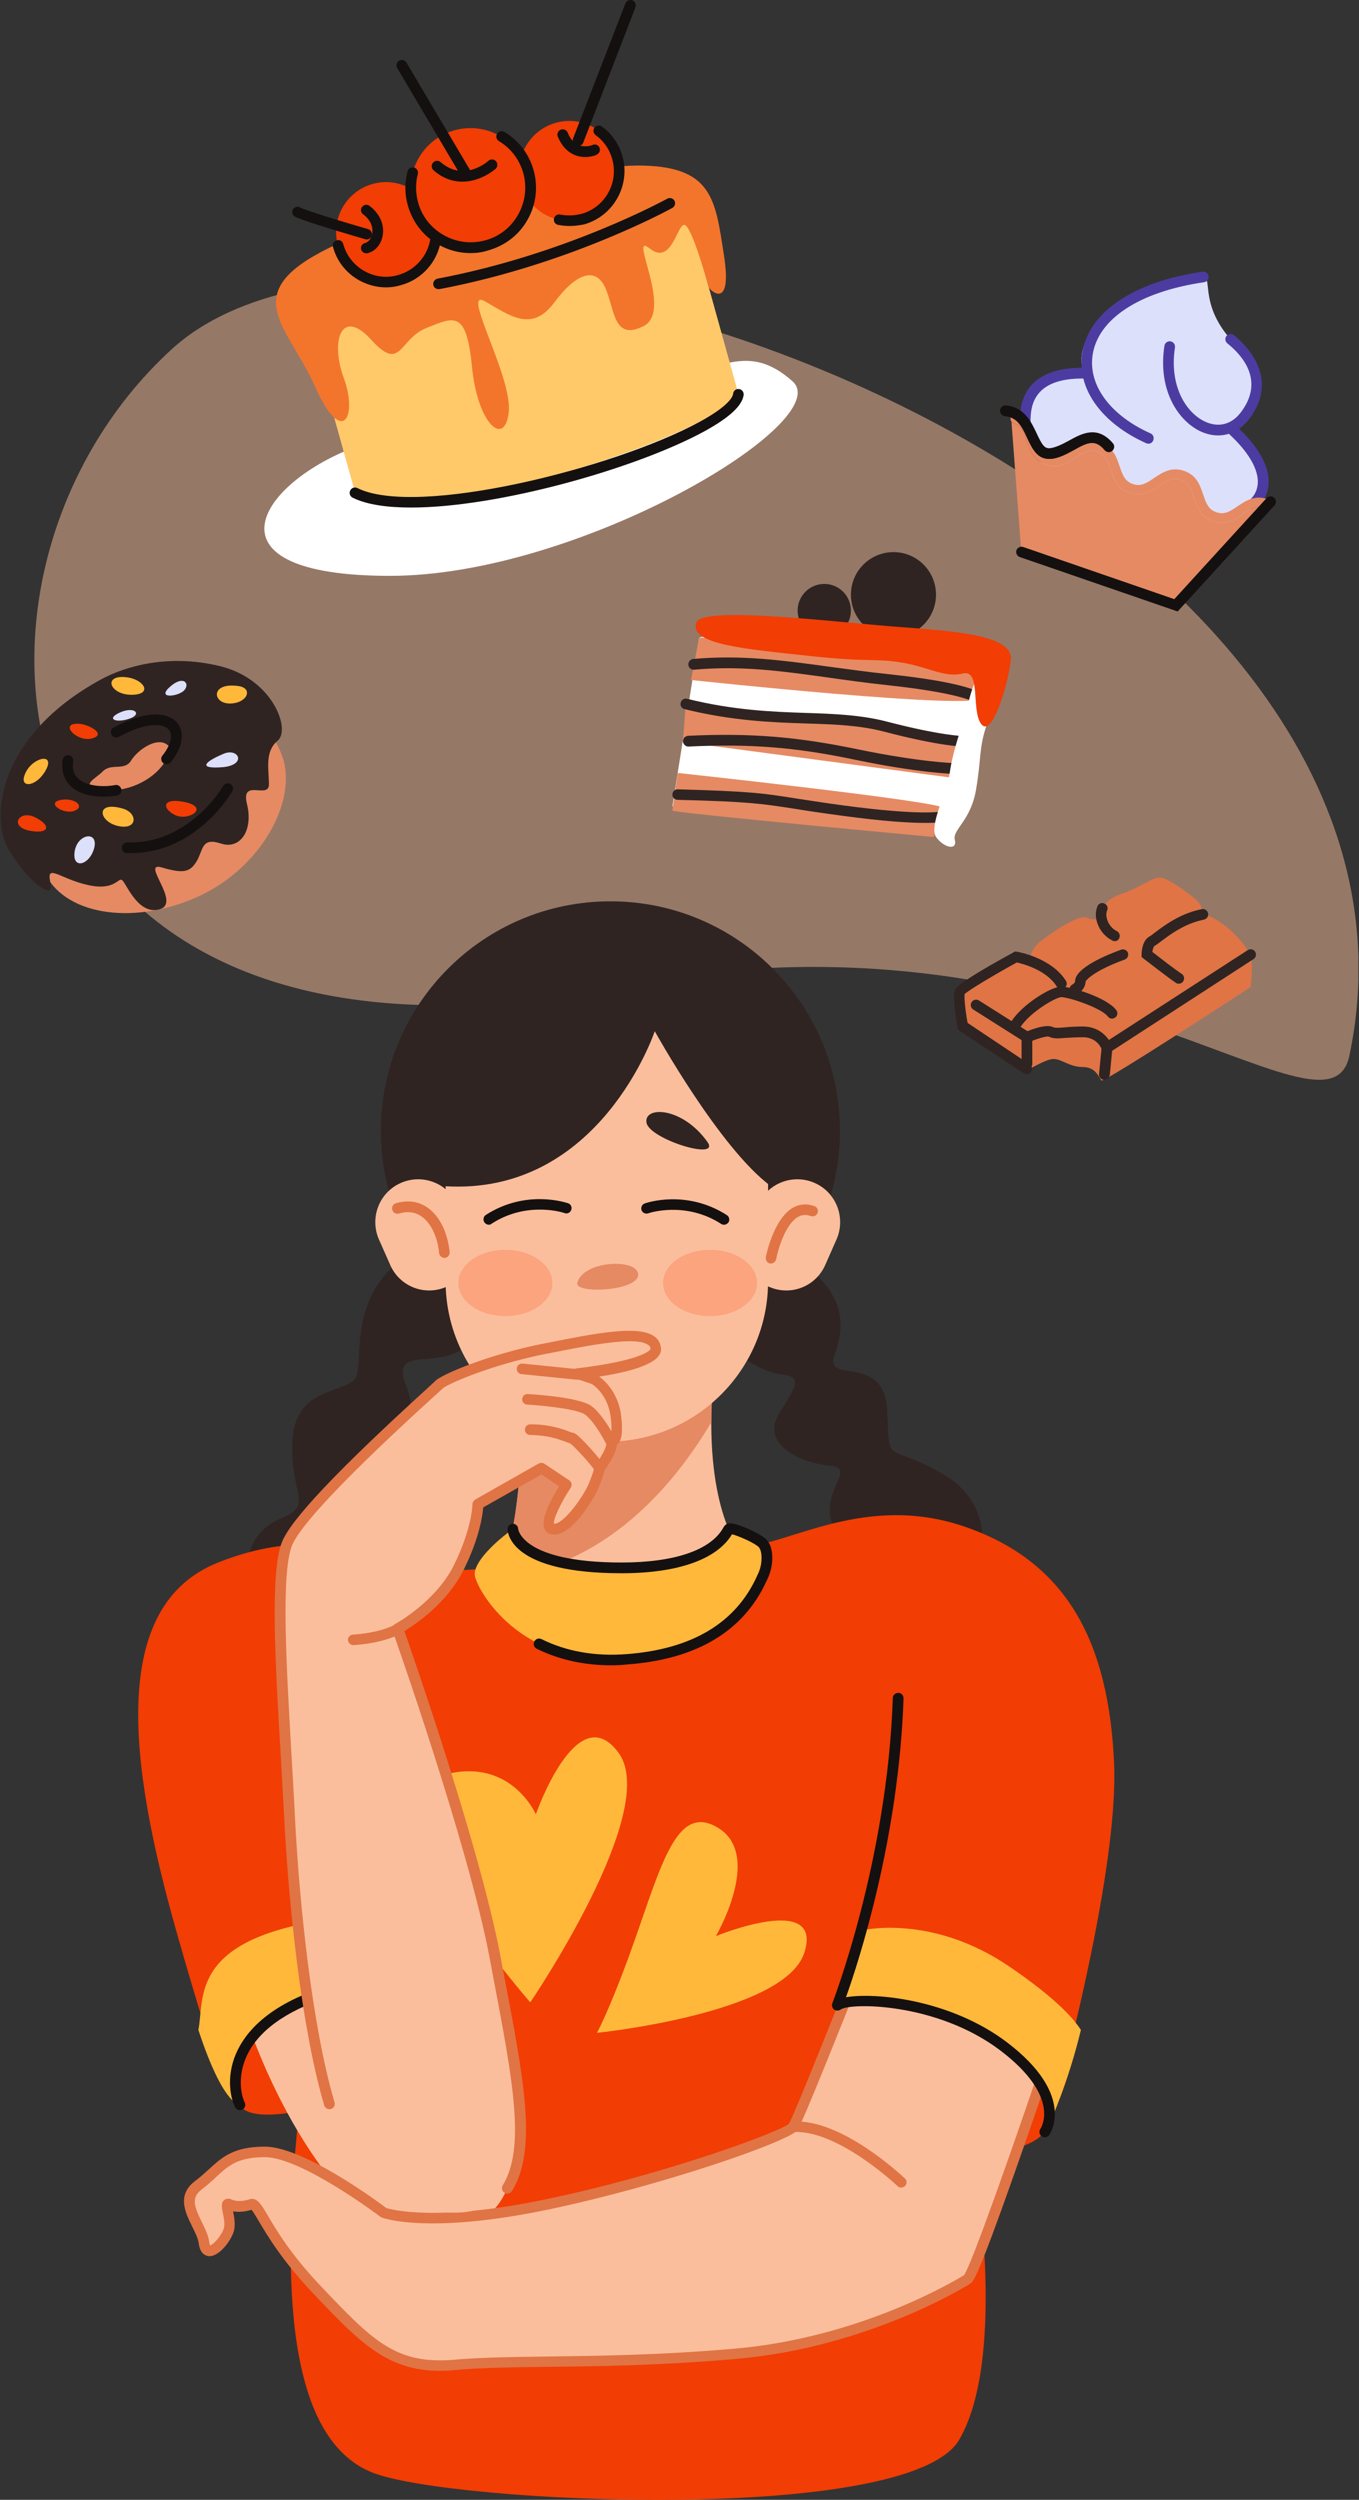 <svg width="87" height="160" viewBox="0 0 87 160" fill="none" xmlns="http://www.w3.org/2000/svg">
<rect x="0" y="0" width="87" height="160" fill="#333333" stroke="none"/>
<g clip-path="url(#clip0_2720_4593)">
<path opacity="0.5" d="M10.98 22.364C27.408 7.311 93.882 31.911 86.385 67.564C85.009 74.13 68.924 57.314 39.636 63.134C-0.804 71.148 -5.234 37.201 10.98 22.364Z" fill="#FBBE9C"/>
<path d="M22.577 28.672C16.442 31.066 12.858 36.857 24.971 36.857C37.085 36.857 53.628 26.966 50.732 24.4C47.837 21.848 46.131 23.712 42.031 24.4C37.931 25.088 22.577 28.672 22.577 28.672Z" fill="white"/>
<path d="M26.692 79.994C22.09 82.474 23.323 87.076 22.792 88.137C22.262 89.198 18.893 88.667 18.721 92.208C18.549 95.749 20.14 96.279 18.018 97.168C15.897 98.057 15.538 100.007 16.069 101.77C16.599 103.548 22.792 101.942 23.867 98.931C24.928 95.921 21.029 95.219 22.979 93.799C24.928 92.38 27.222 91.85 25.989 88.667C24.756 85.485 29.53 88.667 30.777 84.596C31.996 80.525 26.692 79.994 26.692 79.994Z" fill="#2F2422"/>
<path d="M49.886 79.994C54.316 82.302 54.13 84.782 53.427 86.718C52.725 88.667 56.61 86.546 56.796 90.258C56.968 93.971 56.624 92.208 60.337 94.33C64.05 96.451 62.645 100.351 62.645 100.351C62.645 100.351 54.675 100.179 53.442 97.871C52.209 95.563 55.033 93.971 53.083 93.799C51.134 93.627 48.654 92.38 49.901 90.43C51.134 88.481 51.32 88.122 49.901 87.95C48.482 87.778 45.113 85.642 45.471 83.879C45.815 82.116 49.886 79.994 49.886 79.994Z" fill="#2F2422"/>
<path d="M19.079 135.774C17.846 147.988 18.907 156.317 23.867 158.266C28.828 160.216 58.23 161.635 61.412 156.145C64.595 150.654 62.301 137.723 62.301 137.723L60.71 122.312L21.043 124.262L19.079 135.774Z" fill="#F23D04"/>
<path d="M15.352 134.713C16.054 136.132 21.015 134.713 21.015 134.713L16.241 128.52C16.241 128.52 14.291 130.297 14.649 132.419C14.994 134.54 15.352 134.713 15.352 134.713Z" fill="#F23D04"/>
<path d="M15.352 127.99C18.004 136.491 22.964 142.87 25.975 143.042C28.985 143.214 33.945 142.684 32.698 135.43C31.465 128.176 20.828 126.57 18.879 126.57C16.943 126.57 15.352 127.99 15.352 127.99Z" fill="#FBBE9C"/>
<path d="M67.247 135.774C66.573 138.039 62.287 137.724 62.287 137.724L65.125 130.111C65.111 130.111 67.777 134.011 67.247 135.774Z" fill="#F23D04"/>
<path d="M54.488 127.1C54.488 127.1 51.119 135.601 50.775 136.132C50.417 136.662 42.633 139.501 35.02 141.092C27.408 142.683 24.57 141.622 24.57 141.622C24.57 141.622 19.438 137.723 16.958 137.723C14.477 137.723 14.119 138.784 12.714 139.845C11.295 140.905 12.886 142.325 13.073 143.558C13.245 144.79 14.492 143.385 14.664 142.669C14.836 141.966 14.306 140.891 14.664 141.077C15.022 141.249 15.553 141.249 16.083 141.077C16.613 140.905 16.972 143.027 20.326 146.568C23.695 150.109 25.287 151.7 29.186 151.356C33.085 150.998 38.92 151.356 47.077 150.654C55.219 149.951 61.427 146.224 61.957 145.866C62.487 145.507 66.917 132.404 66.917 132.404C66.917 132.404 65.326 128.161 62.846 127.444C60.337 126.742 54.488 127.1 54.488 127.1Z" fill="#FBBE9C"/>
<path d="M28.197 151.744C24.756 151.744 23.021 149.909 20.068 146.813C18.076 144.705 17.13 143.114 16.57 142.168C16.384 141.867 16.212 141.551 16.097 141.437C15.682 141.566 15.28 141.594 14.922 141.537C14.994 141.895 15.08 142.354 14.979 142.77C14.836 143.343 14.062 144.433 13.388 144.404C13.187 144.39 12.815 144.275 12.729 143.616C12.685 143.272 12.499 142.899 12.299 142.498C11.854 141.594 11.309 140.476 12.499 139.587C12.829 139.344 13.101 139.086 13.374 138.842C14.219 138.068 14.951 137.394 16.957 137.394C19.423 137.394 24.183 140.906 24.727 141.322C25.1 141.437 28.039 142.211 34.949 140.763C42.647 139.157 49.944 136.434 50.503 135.932C50.79 135.459 52.897 130.212 54.173 126.972C54.216 126.843 54.331 126.771 54.474 126.757C54.718 126.743 60.409 126.413 62.918 127.13C65.527 127.875 67.147 132.119 67.218 132.291C67.247 132.362 67.247 132.448 67.218 132.52C67.204 132.549 66.1 135.831 64.939 139.114C62.559 145.866 62.301 146.038 62.129 146.153C62.072 146.196 55.649 150.253 47.091 150.984C42.317 151.4 38.289 151.457 35.063 151.486C32.784 151.515 30.806 151.543 29.2 151.687C28.842 151.73 28.512 151.744 28.197 151.744ZM16.14 140.734C16.513 140.734 16.771 141.164 17.158 141.824C17.703 142.756 18.62 144.304 20.57 146.354C23.853 149.809 25.344 151.371 29.143 151.027C30.777 150.884 32.755 150.855 35.049 150.827C38.275 150.784 42.274 150.741 47.019 150.325C55.133 149.622 61.24 145.909 61.713 145.623C62.201 144.949 64.896 137.265 66.53 132.434C66.258 131.774 64.796 128.391 62.731 127.789C60.595 127.187 55.807 127.388 54.732 127.431C54.144 128.922 51.406 135.803 51.062 136.319C50.575 137.05 42.332 139.903 35.092 141.422C27.466 143.014 24.57 141.981 24.455 141.938C24.426 141.924 24.398 141.91 24.369 141.895C24.312 141.852 19.294 138.068 16.957 138.068C15.223 138.068 14.635 138.598 13.832 139.344C13.574 139.587 13.273 139.86 12.915 140.132C12.212 140.663 12.442 141.236 12.915 142.211C13.13 142.641 13.345 143.085 13.402 143.53C13.417 143.644 13.445 143.702 13.46 143.716C13.675 143.659 14.219 143.042 14.334 142.598C14.406 142.311 14.32 141.91 14.262 141.623C14.191 141.25 14.133 140.978 14.363 140.806C14.42 140.763 14.592 140.663 14.822 140.777C15.094 140.906 15.538 140.906 15.983 140.763C16.026 140.749 16.083 140.734 16.14 140.734Z" fill="#E07445"/>
<path d="M47.234 98.945C49.886 99.304 55.033 95.404 61.756 97.712C68.48 100.02 70.96 105.325 71.318 112.765C71.677 120.205 67.247 135.788 67.247 135.788C67.247 135.788 66.544 131.888 62.459 129.767C58.388 127.645 53.599 128.348 53.599 128.348C53.599 128.348 23.853 126.928 18.893 128.176C13.933 129.408 14.649 133.666 14.649 133.666C14.649 133.666 14.291 134.197 11.281 123.574C8.27 112.951 6.966 102.816 13.933 100.02C22.792 96.48 26.505 102.328 32.885 99.848C37.099 98.185 47.234 98.945 47.234 98.945Z" fill="#F23D04"/>
<path d="M33.945 128.161C33.945 128.161 22.964 115.589 27.752 113.811C32.526 112.048 34.304 116.119 34.304 116.119C34.304 116.119 36.956 108.507 39.622 112.22C42.274 115.947 33.945 128.161 33.945 128.161Z" fill="#FFB83A"/>
<path d="M40.153 125.509C42.26 119.789 43.163 115.245 46.002 117.008C48.84 118.786 45.83 123.918 45.83 123.918C45.83 123.918 52.739 121.079 51.492 124.979C50.259 128.878 38.217 130.111 38.217 130.111C38.217 130.111 38.905 128.864 40.153 125.509Z" fill="#FFB83A"/>
<path d="M39.077 87.076C47.193 87.076 53.772 80.497 53.772 72.382C53.772 64.266 47.193 57.688 39.077 57.688C30.962 57.688 24.383 64.266 24.383 72.382C24.383 80.497 30.962 87.076 39.077 87.076Z" fill="#2F2422"/>
<path d="M45.815 86.903C44.754 95.404 47.048 98.773 47.234 98.945C47.407 99.117 46.174 103.017 39.264 102.845C32.354 102.673 32.354 100.006 32.354 100.006C32.354 100.006 33.773 95.218 33.243 89.197C32.712 83.176 45.815 86.903 45.815 86.903Z" fill="#FBBE9C"/>
<path d="M45.529 91.047C45.529 89.828 45.614 88.452 45.801 86.904C45.801 86.904 44.324 86.488 42.389 86.158L33.343 87.95C33.228 88.308 33.185 88.724 33.228 89.212C33.759 95.233 32.34 100.021 32.34 100.021C32.34 100.021 32.34 100.393 32.698 100.852C35.15 100.551 40.769 99.017 45.529 91.047Z" fill="#E68A63"/>
<path d="M38.848 92.265C33.2 92.265 28.612 87.677 28.612 82.029V74.173C28.612 68.525 33.2 63.938 38.848 63.938C44.496 63.938 49.084 68.525 49.084 74.173V82.029C49.084 87.692 44.496 92.265 38.848 92.265Z" fill="#FBBE9C"/>
<path d="M38.891 92.265H38.805C33.128 92.265 28.526 87.663 28.526 81.986V74.216C28.526 68.539 33.128 63.938 38.805 63.938H38.891C44.568 63.938 49.17 68.539 49.17 74.216V81.986C49.184 87.663 44.568 92.265 38.891 92.265Z" fill="#FBBE9C"/>
<path d="M49.227 82.359C47.837 81.757 47.206 80.137 47.808 78.747L48.525 77.127C49.127 75.736 50.747 75.105 52.137 75.707C53.528 76.309 54.158 77.93 53.556 79.32L52.84 80.94C52.238 82.345 50.618 82.976 49.227 82.359Z" fill="#FBBE9C"/>
<path d="M28.584 82.359C29.974 81.757 30.605 80.137 30.003 78.747L29.286 77.127C28.684 75.736 27.064 75.105 25.674 75.707C24.283 76.309 23.652 77.93 24.254 79.32L24.971 80.94C25.573 82.345 27.193 82.976 28.584 82.359Z" fill="#FBBE9C"/>
<path d="M28.455 75.922C38.404 76.553 41.916 66.002 41.916 66.002C41.916 66.002 46.073 73.514 49.356 75.922C53.169 71.607 47.578 61.572 40.855 61.572C34.132 61.572 29.702 64.941 28.641 69.543C27.58 74.145 28.455 75.922 28.455 75.922Z" fill="#2F2422"/>
<path d="M31.293 78.388C31.178 78.388 31.078 78.331 31.006 78.23C30.906 78.073 30.949 77.858 31.107 77.757C33.702 76.094 36.253 76.983 36.368 77.012C36.54 77.069 36.64 77.27 36.569 77.442C36.511 77.614 36.311 77.714 36.139 77.642C36.11 77.628 33.773 76.84 31.48 78.316C31.422 78.374 31.351 78.388 31.293 78.388Z" fill="#14100F"/>
<path d="M46.346 78.389C46.288 78.389 46.217 78.374 46.159 78.331C43.866 76.855 41.529 77.643 41.5 77.657C41.328 77.715 41.127 77.629 41.07 77.457C41.013 77.285 41.099 77.084 41.271 77.027C41.386 76.984 43.937 76.109 46.532 77.772C46.69 77.873 46.733 78.088 46.632 78.245C46.561 78.331 46.46 78.389 46.346 78.389Z" fill="#14100F"/>
<path d="M45.285 73.084C43.679 70.834 41.214 70.776 41.386 71.852C41.557 72.912 46.174 74.332 45.285 73.084Z" fill="#2F2422"/>
<path d="M36.956 82.115C37.328 80.653 40.855 80.524 40.855 81.585C40.855 82.646 36.784 82.832 36.956 82.115Z" fill="#E68A63"/>
<path d="M45.457 84.237C47.12 84.237 48.467 83.288 48.467 82.116C48.467 80.944 47.12 79.994 45.457 79.994C43.794 79.994 42.446 80.944 42.446 82.116C42.446 83.288 43.794 84.237 45.457 84.237Z" fill="#FBA47E"/>
<path d="M32.354 84.237C34.017 84.237 35.364 83.288 35.364 82.116C35.364 80.944 34.017 79.994 32.354 79.994C30.691 79.994 29.344 80.944 29.344 82.116C29.344 83.288 30.691 84.237 32.354 84.237Z" fill="#FBA47E"/>
<path d="M32.827 97.87C31.824 98.587 30.232 100.006 30.404 100.881C30.576 101.769 33.243 106.73 40.138 106.199C47.048 105.669 48.467 101.597 48.811 100.881C49.17 100.178 49.17 99.175 48.811 98.788C48.453 98.401 46.761 97.684 46.632 97.87C46.503 98.057 45.643 100.35 39.78 100.35C32.885 100.35 32.827 97.87 32.827 97.87Z" fill="#FFB83A"/>
<path d="M39.135 106.587C37.386 106.587 35.78 106.228 34.361 105.526C34.189 105.44 34.117 105.239 34.203 105.067C34.289 104.895 34.49 104.823 34.662 104.909C36.253 105.698 38.088 106.028 40.124 105.87C44.281 105.555 47.077 103.892 48.439 100.924C48.467 100.852 48.496 100.795 48.525 100.738C48.826 100.121 48.811 99.29 48.582 99.032C48.353 98.774 47.277 98.301 46.862 98.2C45.901 99.806 43.392 100.695 39.794 100.695C32.755 100.695 32.497 98.172 32.497 97.871C32.497 97.684 32.641 97.527 32.827 97.527C33.014 97.527 33.171 97.67 33.171 97.856C33.171 97.871 33.401 100.007 39.794 100.007C43.206 100.007 45.529 99.204 46.317 97.756C46.346 97.713 46.36 97.684 46.374 97.67C46.417 97.613 46.518 97.512 46.704 97.498C47.177 97.469 48.711 98.157 49.084 98.559C49.585 99.103 49.514 100.279 49.141 101.039C49.127 101.082 49.098 101.139 49.069 101.197C47.607 104.393 44.611 106.2 40.181 106.529C39.823 106.572 39.465 106.587 39.135 106.587Z" fill="#14100F"/>
<path d="M62.459 129.752C66.53 131.874 67.247 135.773 67.247 135.773C67.247 135.773 68.379 133.322 69.197 129.924C68.422 128.72 66.702 127.287 64.595 125.853C59.635 122.484 55.205 123.545 55.205 123.545L53.614 128.333C53.599 128.333 58.388 127.631 62.459 129.752Z" fill="#FFB83A"/>
<path d="M19.954 123.029C12.169 124.434 13.087 128.004 12.7 129.925C14.306 134.813 15.352 134.713 15.352 134.713C15.352 134.713 13.574 130.642 18.893 128.161C19.352 127.946 20.111 127.946 21.043 127.875C20.613 125.911 19.954 123.029 19.954 123.029Z" fill="#FFB83A"/>
<path d="M66.888 136.792C66.817 136.792 66.745 136.777 66.688 136.734C66.53 136.619 66.501 136.419 66.602 136.261C66.659 136.175 67.921 134.197 64.064 131.258C59.979 128.147 54.402 128.176 53.815 128.62C53.685 128.706 53.528 128.706 53.399 128.62C53.284 128.534 53.227 128.362 53.284 128.219C53.313 128.133 56.811 119.116 57.155 108.679C57.155 108.493 57.327 108.35 57.513 108.35C57.699 108.35 57.843 108.507 57.843 108.708C57.542 117.653 54.976 125.552 54.158 127.832C56.108 127.502 60.896 128.004 64.48 130.728C68.895 134.096 67.233 136.562 67.161 136.662C67.104 136.734 66.989 136.792 66.888 136.792Z" fill="#14100F"/>
<path d="M15.352 135.057C15.223 135.057 15.108 134.985 15.051 134.87C14.764 134.311 14.463 132.949 15.108 131.444C15.667 130.14 17.101 128.333 20.857 127.158C21.043 127.1 21.23 127.201 21.287 127.387C21.344 127.573 21.244 127.76 21.058 127.817C18.291 128.692 16.442 130.039 15.739 131.716C15.194 133.007 15.452 134.139 15.667 134.569C15.753 134.741 15.682 134.942 15.51 135.028C15.452 135.042 15.409 135.057 15.352 135.057Z" fill="#14100F"/>
<path d="M57.685 140.017C57.599 140.017 57.513 139.988 57.456 139.917C57.413 139.874 53.628 136.304 50.804 136.462C50.618 136.476 50.46 136.333 50.446 136.147C50.431 135.96 50.575 135.802 50.761 135.788C53.886 135.602 57.757 139.272 57.929 139.429C58.072 139.558 58.072 139.773 57.943 139.917C57.857 139.974 57.771 140.017 57.685 140.017Z" fill="#E07445"/>
<path d="M41.973 86.373C41.887 84.939 38.375 85.671 34.834 86.373C31.293 87.076 28.455 88.323 28.096 88.681C27.738 89.04 19.237 96.551 18.348 98.902C17.474 101.253 18.176 109.396 18.535 116.306C18.893 123.216 20.126 134.727 22.606 138.268C25.086 141.809 30.806 142.769 32.469 140.074C34.117 137.379 33.056 132.605 31.637 125.165C30.218 117.725 25.444 104.264 25.444 104.264C25.444 104.264 28.096 102.845 29.344 100.365C30.576 97.885 30.576 96.293 30.576 96.293L34.648 93.985L36.239 95.046C36.239 95.046 34.461 97.698 35.35 97.885C36.239 98.057 37.658 95.935 38.002 95.046C38.361 94.157 38.361 93.985 38.361 93.985C38.361 93.985 38.891 93.283 39.063 92.752C39.235 92.222 39.063 92.222 39.063 92.222C39.063 92.222 39.593 92.58 39.422 90.803C39.249 89.025 38.002 88.323 38.002 88.323L36.941 87.964C36.956 87.964 42.031 87.434 41.973 86.373Z" fill="#FBBE9C"/>
<path d="M32.469 140.404C32.411 140.404 32.34 140.39 32.297 140.347C32.139 140.247 32.082 140.032 32.182 139.874C33.659 137.466 32.827 133.136 31.58 126.57C31.494 126.126 31.408 125.667 31.322 125.194C29.917 117.883 25.172 104.508 25.129 104.365C25.072 104.207 25.143 104.035 25.287 103.949C25.315 103.934 27.867 102.544 29.043 100.207C30.218 97.842 30.247 96.308 30.247 96.279C30.247 96.15 30.318 96.05 30.419 95.978L34.49 93.67C34.605 93.613 34.734 93.613 34.848 93.684L36.44 94.745C36.597 94.846 36.64 95.061 36.54 95.218C35.909 96.165 35.407 97.24 35.465 97.526C36.038 97.569 37.314 95.878 37.716 94.903C38.002 94.186 38.045 93.971 38.045 93.942C38.045 93.871 38.074 93.814 38.117 93.756C38.117 93.756 38.619 93.082 38.776 92.609C38.805 92.509 38.819 92.437 38.834 92.394C38.762 92.308 38.748 92.194 38.776 92.079C38.819 91.936 38.963 91.835 39.106 91.835C39.135 91.706 39.178 91.419 39.106 90.789C38.963 89.341 38.06 88.696 37.888 88.581L36.855 88.237C36.698 88.18 36.612 88.036 36.626 87.879C36.64 87.721 36.769 87.592 36.927 87.578C36.941 87.578 38.131 87.448 39.336 87.205C41.5 86.76 41.644 86.345 41.644 86.345C41.644 86.23 41.6 86.144 41.5 86.087C40.74 85.499 37.73 86.101 35.078 86.631L34.906 86.66C31.408 87.362 28.627 88.595 28.34 88.868C28.297 88.911 28.154 89.04 27.838 89.326C20.871 95.663 19.008 98.057 18.678 98.96C17.99 100.809 18.334 106.673 18.663 112.335C18.735 113.625 18.821 114.959 18.878 116.234C19.165 121.911 19.982 129.696 21.416 134.555C21.473 134.742 21.373 134.928 21.187 134.985C21 135.043 20.814 134.928 20.756 134.756C19.309 129.853 18.477 121.997 18.19 116.277C18.119 115.002 18.047 113.683 17.975 112.392C17.617 106.4 17.287 100.723 18.033 98.745C18.563 97.311 21.631 94.072 27.38 88.839C27.623 88.61 27.824 88.438 27.853 88.395C28.297 87.95 31.265 86.703 34.762 86.001L34.934 85.972C38.146 85.327 40.912 84.782 41.916 85.556C42.16 85.743 42.303 86.015 42.317 86.33C42.375 87.291 40.239 87.821 38.361 88.108C38.733 88.38 39.636 89.197 39.78 90.746C39.88 91.721 39.794 92.237 39.493 92.466C39.479 92.581 39.45 92.695 39.407 92.839C39.249 93.326 38.848 93.9 38.705 94.1C38.647 94.358 38.49 94.803 38.346 95.161C38.074 95.849 36.554 98.458 35.307 98.2C35.092 98.157 34.92 98.028 34.848 97.828C34.59 97.197 35.322 95.892 35.795 95.132L34.662 94.373L30.935 96.48C30.892 96.996 30.691 98.458 29.673 100.494C28.612 102.616 26.605 103.963 25.889 104.393C26.562 106.329 30.705 118.27 32.01 125.065C32.096 125.538 32.182 125.983 32.268 126.441C33.558 133.15 34.404 137.595 32.784 140.218C32.698 140.347 32.583 140.404 32.469 140.404Z" fill="#E07445"/>
<path d="M22.62 105.296C22.448 105.296 22.29 105.152 22.276 104.98C22.262 104.794 22.405 104.636 22.591 104.622C24.871 104.464 25.631 103.762 25.631 103.762C25.76 103.633 25.975 103.633 26.118 103.762C26.247 103.891 26.247 104.106 26.118 104.235C26.032 104.321 25.172 105.109 22.649 105.296C22.634 105.296 22.62 105.296 22.62 105.296Z" fill="#E07445"/>
<path d="M36.956 88.308C36.941 88.308 36.927 88.308 36.927 88.308L33.386 87.95C33.2 87.936 33.056 87.763 33.085 87.577C33.099 87.391 33.272 87.248 33.458 87.276L36.999 87.635C37.185 87.649 37.328 87.821 37.3 88.007C37.285 88.165 37.128 88.308 36.956 88.308Z" fill="#E07445"/>
<path d="M39.077 92.552C38.948 92.552 38.834 92.48 38.776 92.365C38.59 91.992 37.988 90.931 37.458 90.544C36.999 90.2 34.934 89.971 33.745 89.899C33.558 89.885 33.415 89.727 33.429 89.541C33.444 89.355 33.601 89.211 33.788 89.226C34.332 89.254 37.114 89.441 37.873 90C38.633 90.573 39.364 92.007 39.393 92.064C39.479 92.236 39.407 92.437 39.235 92.523C39.192 92.537 39.135 92.552 39.077 92.552Z" fill="#E07445"/>
<path d="M38.375 94.329C38.217 94.329 38.088 94.229 38.045 94.086C37.888 93.799 36.798 92.595 36.497 92.38C36.425 92.365 36.339 92.337 36.21 92.279C35.809 92.136 35.078 91.849 33.945 91.849C33.759 91.849 33.601 91.692 33.601 91.505C33.601 91.319 33.759 91.161 33.945 91.161C35.207 91.161 36.053 91.477 36.454 91.634C36.511 91.663 36.597 91.692 36.626 91.692C36.755 91.692 36.941 91.749 37.802 92.709C38.705 93.713 38.705 93.856 38.705 93.985C38.719 94.172 38.561 94.329 38.375 94.329Z" fill="#E07445"/>
<path d="M49.356 80.868C49.342 80.868 49.313 80.868 49.299 80.868C49.112 80.84 48.998 80.653 49.026 80.467C49.041 80.367 49.514 78.016 50.761 77.299C51.191 77.055 51.65 77.026 52.137 77.198C52.309 77.256 52.41 77.456 52.338 77.628C52.281 77.8 52.08 77.901 51.894 77.829C51.607 77.729 51.334 77.743 51.091 77.886C50.273 78.345 49.8 79.994 49.686 80.596C49.657 80.754 49.514 80.868 49.356 80.868Z" fill="#E07445"/>
<path d="M28.455 80.51C28.283 80.51 28.139 80.381 28.111 80.209C28.01 79.133 27.566 78.245 26.964 77.843C26.562 77.571 26.075 77.513 25.545 77.671C25.358 77.728 25.172 77.628 25.114 77.442C25.057 77.255 25.158 77.069 25.344 77.012C26.075 76.797 26.763 76.883 27.337 77.27C28.125 77.8 28.655 78.861 28.785 80.137C28.799 80.323 28.67 80.495 28.483 80.51C28.483 80.51 28.469 80.51 28.455 80.51Z" fill="#E07445"/>
<path d="M66.043 28.112C64.652 26.019 66.903 22.722 70.587 24.299C74.271 25.876 74.558 25.976 74.558 25.976C74.558 25.976 76.35 26.421 78.486 27.309C80.622 28.198 81.869 31.223 79.576 33.202C77.282 35.18 72.135 33.603 69.569 32.556C66.989 31.51 66.043 28.112 66.043 28.112Z" fill="#DCE0FA"/>
<path d="M76.493 27.927C79.891 27.941 81.812 24.701 79.246 22.207C76.68 19.712 77.669 17.777 77.038 17.72C76.407 17.662 73.44 17.791 70.845 20.157C68.939 21.891 68.437 23.884 70.917 25.69C73.383 27.511 76.493 27.927 76.493 27.927Z" fill="#DCE0FA"/>
<path d="M73.526 28.399C73.483 28.399 73.426 28.385 73.383 28.371C70.53 27.095 68.953 24.902 69.268 22.665C69.641 20.013 72.522 18.035 76.981 17.39C77.167 17.361 77.339 17.49 77.368 17.676C77.397 17.863 77.268 18.035 77.081 18.064C72.938 18.666 70.272 20.415 69.942 22.751C69.67 24.672 71.089 26.593 73.655 27.74C73.827 27.812 73.899 28.012 73.827 28.184C73.784 28.314 73.655 28.399 73.526 28.399Z" fill="#4C3CA1"/>
<path d="M77.984 27.869C77.64 27.869 77.282 27.797 76.924 27.64C75.476 27.009 74.099 25.016 74.544 22.135C74.572 21.948 74.745 21.82 74.931 21.848C75.117 21.877 75.246 22.049 75.218 22.235C74.831 24.758 75.977 26.479 77.196 27.009C78.027 27.367 78.816 27.167 79.389 26.45C80.995 24.414 79.561 22.766 78.572 21.977C78.429 21.863 78.4 21.647 78.515 21.504C78.629 21.361 78.844 21.332 78.988 21.447C79.733 22.049 82.013 24.213 79.92 26.88C79.404 27.525 78.715 27.869 77.984 27.869Z" fill="#4C3CA1"/>
<path d="M65.627 27.267C65.426 27.267 65.283 27.11 65.283 26.923C65.312 26.077 65.369 23.54 69.283 23.54C69.311 23.54 69.354 23.54 69.383 23.54C69.569 23.54 69.727 23.698 69.727 23.884C69.727 24.07 69.569 24.228 69.383 24.228C66.043 24.185 65.985 26.12 65.971 26.952C65.971 27.124 65.813 27.267 65.627 27.267Z" fill="#4C3CA1"/>
<path d="M80.206 32.614C80.106 32.614 79.991 32.571 79.934 32.47C79.819 32.313 79.862 32.098 80.006 31.997C80.02 31.983 80.479 31.639 80.522 30.922C80.565 30.033 79.934 28.93 78.658 27.754C78.515 27.625 78.515 27.41 78.644 27.267C78.773 27.123 78.988 27.123 79.131 27.252C80.579 28.6 81.281 29.847 81.21 30.98C81.138 32.012 80.45 32.528 80.407 32.542C80.35 32.585 80.278 32.614 80.206 32.614Z" fill="#4C3CA1"/>
<path d="M80.938 32.513C80.436 32.341 80.092 32.542 79.576 32.9C79.059 33.245 78.486 33.632 77.669 33.359C76.852 33.087 76.637 32.427 76.436 31.84C76.235 31.252 76.092 30.879 75.59 30.707C75.089 30.535 74.745 30.736 74.228 31.094C73.712 31.438 73.139 31.825 72.322 31.553C71.505 31.28 71.29 30.621 71.089 30.033C70.888 29.445 70.745 29.073 70.243 28.901C69.741 28.729 69.397 28.944 68.881 29.288C68.365 29.632 67.792 30.019 66.975 29.747C66.157 29.474 65.942 28.815 65.742 28.227C65.541 27.639 65.398 27.267 64.896 27.095C64.839 27.08 64.781 27.037 64.753 26.994L65.383 35.38L75.332 38.764L81.067 32.542C81.052 32.542 80.995 32.542 80.938 32.513Z" fill="#E68A63"/>
<path d="M77.669 33.36C76.852 33.087 76.637 32.428 76.436 31.84C76.235 31.253 76.092 30.88 75.59 30.708C75.088 30.536 74.745 30.736 74.228 31.095C73.712 31.439 73.139 31.826 72.322 31.553C71.505 31.281 71.29 30.622 71.089 30.034C70.888 29.446 70.745 29.073 70.243 28.901C69.741 28.729 69.397 28.945 68.881 29.288C68.365 29.633 67.792 30.02 66.975 29.747C66.157 29.475 65.942 28.815 65.742 28.228C65.541 27.64 65.398 27.267 64.896 27.095C64.738 27.038 64.652 26.866 64.71 26.708C64.767 26.55 64.939 26.464 65.097 26.522C65.914 26.794 66.129 27.453 66.329 28.041C66.53 28.629 66.674 29.002 67.175 29.174C67.677 29.346 68.021 29.131 68.537 28.787C69.053 28.443 69.627 28.056 70.444 28.328C71.261 28.6 71.476 29.26 71.677 29.848C71.877 30.435 72.021 30.808 72.522 30.98C73.024 31.152 73.368 30.951 73.884 30.593C74.4 30.249 74.974 29.862 75.791 30.134C76.608 30.407 76.823 31.066 77.024 31.654C77.225 32.242 77.368 32.614 77.87 32.786C78.371 32.958 78.716 32.758 79.231 32.399C79.748 32.055 80.321 31.668 81.138 31.941C81.296 31.998 81.382 32.17 81.325 32.328C81.267 32.485 81.095 32.571 80.938 32.514C80.436 32.342 80.092 32.543 79.576 32.901C79.059 33.245 78.486 33.632 77.669 33.36Z" fill="#E68A63"/>
<path d="M75.39 39.137L65.283 35.653C65.111 35.596 65.011 35.395 65.068 35.223C65.125 35.051 65.326 34.951 65.498 35.008L75.175 38.348L81.081 31.883C81.21 31.739 81.425 31.739 81.568 31.854C81.712 31.983 81.712 32.198 81.597 32.342L75.39 39.137Z" fill="#14100F"/>
<path d="M67.147 29.375C66.373 29.375 66.057 28.672 65.756 28.041C65.441 27.353 65.14 26.708 64.337 26.636C64.15 26.622 64.007 26.45 64.021 26.264C64.036 26.077 64.208 25.934 64.394 25.948C65.584 26.063 66.014 26.995 66.373 27.755C66.702 28.457 66.86 28.729 67.233 28.686C67.634 28.629 68.035 28.414 68.437 28.199C69.24 27.755 70.243 27.195 71.247 28.371C71.376 28.514 71.347 28.729 71.204 28.858C71.06 28.987 70.845 28.959 70.716 28.815C70.114 28.099 69.627 28.314 68.766 28.801C68.322 29.045 67.849 29.303 67.319 29.375C67.247 29.36 67.19 29.375 67.147 29.375Z" fill="#14100F"/>
<path d="M43.665 12.243L19.251 19.024L22.735 31.539H22.749C22.749 31.582 22.749 31.611 22.764 31.639C23.093 32.829 28.827 32.27 35.565 30.406C42.303 28.528 47.507 26.048 47.177 24.858C47.163 24.83 47.148 24.787 47.134 24.758H47.148L43.665 12.243Z" fill="#FFC969"/>
<path d="M21.029 15.885C15.151 18.795 18.42 20.816 20.169 24.744C21.918 28.672 22.907 26.636 22.018 24.228C21.129 21.82 21.846 19.641 23.767 21.748C25.688 23.87 25.516 21.705 27.308 20.988C29.1 20.271 29.86 19.841 30.218 23.497C30.576 27.152 32.311 28.658 32.569 26.378C32.813 24.099 29.473 18.393 31.035 19.282C32.612 20.171 34.031 21.318 35.479 19.368C36.927 17.419 38.16 17.075 38.762 18.451C39.364 19.827 39.264 21.848 41.199 20.873C43.134 19.899 40.167 14.752 41.586 15.899C43.005 17.046 43.349 14.308 43.822 14.394C44.296 14.48 45.313 18.178 45.371 18.379C45.428 18.58 46.905 19.942 46.346 16.343C45.786 12.745 45.629 10.581 40.769 10.595C35.924 10.638 25.1 13.863 21.029 15.885Z" fill="#F3752B"/>
<path d="M28.068 18.507C27.91 18.507 27.767 18.393 27.738 18.235C27.709 18.049 27.824 17.877 28.01 17.834C36.253 16.285 42.661 12.744 42.719 12.716C42.876 12.63 43.091 12.687 43.177 12.845C43.263 13.002 43.206 13.217 43.048 13.303C42.977 13.347 36.483 16.93 28.125 18.507C28.111 18.507 28.082 18.507 28.068 18.507Z" fill="#14100F"/>
<path d="M31.144 15.716C33.181 15.15 34.373 13.04 33.806 11.003C33.24 8.966 31.13 7.774 29.094 8.34C27.057 8.906 25.865 11.016 26.431 13.053C26.997 15.09 29.107 16.282 31.144 15.716Z" fill="#F23D04"/>
<path d="M37.299 14.019C39 13.546 39.995 11.784 39.523 10.083C39.05 8.382 37.288 7.386 35.586 7.859C33.885 8.332 32.889 10.094 33.362 11.795C33.835 13.496 35.597 14.492 37.299 14.019Z" fill="#F23D04"/>
<path d="M36.44 14.465C36.196 14.465 35.967 14.436 35.723 14.393C35.536 14.35 35.422 14.178 35.465 13.992C35.508 13.806 35.68 13.691 35.866 13.734C36.311 13.82 36.769 13.806 37.214 13.691C38.733 13.275 39.622 11.698 39.192 10.179C39.02 9.548 38.647 9.018 38.131 8.645C37.974 8.53 37.945 8.315 38.06 8.172C38.174 8.014 38.389 7.985 38.533 8.1C39.178 8.573 39.636 9.233 39.852 10.007C40.368 11.885 39.264 13.834 37.386 14.365C37.085 14.422 36.755 14.465 36.44 14.465Z" fill="#14100F"/>
<path d="M25.569 17.933C27.27 17.46 28.266 15.698 27.793 13.997C27.32 12.296 25.558 11.3 23.857 11.773C22.156 12.246 21.16 14.008 21.633 15.709C22.106 17.41 23.868 18.406 25.569 17.933Z" fill="#F23D04"/>
<path d="M24.713 18.393C24.111 18.393 23.523 18.235 22.979 17.934C22.161 17.475 21.559 16.715 21.316 15.798C21.258 15.612 21.373 15.425 21.559 15.382C21.746 15.325 21.932 15.44 21.975 15.626C22.176 16.357 22.663 16.974 23.323 17.346C23.982 17.719 24.756 17.819 25.487 17.604C26.562 17.303 27.38 16.4 27.552 15.282C27.58 15.095 27.752 14.966 27.939 14.995C28.125 15.024 28.254 15.196 28.225 15.382C28.01 16.759 27.021 17.877 25.674 18.249C25.344 18.35 25.029 18.393 24.713 18.393Z" fill="#14100F"/>
<path d="M37.013 9.347C36.97 9.347 36.927 9.333 36.884 9.319C36.712 9.247 36.626 9.046 36.683 8.874L40.038 0.215C40.11 0.043 40.296 -0.043 40.482 0.015C40.654 0.086 40.74 0.287 40.683 0.459L37.343 9.118C37.285 9.261 37.156 9.347 37.013 9.347Z" fill="#14100F"/>
<path d="M29.888 11.555C29.774 11.555 29.659 11.498 29.587 11.383L25.43 4.359C25.329 4.201 25.387 3.986 25.545 3.886C25.702 3.786 25.917 3.843 26.018 4.001L30.175 11.025C30.275 11.183 30.218 11.398 30.06 11.498C30.017 11.527 29.946 11.555 29.888 11.555Z" fill="#14100F"/>
<path d="M23.48 15.325C23.452 15.325 23.423 15.325 23.38 15.311C22.979 15.196 19.423 14.164 18.878 13.863C18.721 13.777 18.663 13.562 18.75 13.404C18.835 13.247 19.05 13.189 19.208 13.275C19.567 13.476 22.075 14.236 23.566 14.666C23.753 14.723 23.853 14.91 23.796 15.082C23.767 15.225 23.624 15.325 23.48 15.325Z" fill="#14100F"/>
<path d="M23.452 16.214C23.308 16.214 23.165 16.114 23.122 15.971C23.064 15.784 23.179 15.598 23.366 15.555C23.595 15.498 23.767 15.268 23.824 14.967C23.91 14.508 23.695 14.05 23.251 13.72C23.093 13.605 23.064 13.39 23.179 13.247C23.294 13.089 23.509 13.06 23.652 13.175C24.297 13.648 24.627 14.379 24.498 15.082C24.398 15.641 24.039 16.071 23.552 16.2C23.509 16.214 23.48 16.214 23.452 16.214Z" fill="#14100F"/>
<path d="M29.602 11.627C29.014 11.627 28.369 11.44 27.752 10.896C27.609 10.767 27.595 10.552 27.724 10.408C27.853 10.265 28.068 10.251 28.211 10.38C29.702 11.67 31.207 10.351 31.265 10.293C31.408 10.165 31.623 10.179 31.752 10.322C31.881 10.466 31.867 10.681 31.723 10.81C31.293 11.168 30.505 11.627 29.602 11.627Z" fill="#14100F"/>
<path d="M30.118 16.2C29.401 16.2 28.698 16.014 28.068 15.655C27.093 15.111 26.405 14.207 26.104 13.132C25.903 12.43 25.903 11.684 26.089 10.967C26.132 10.781 26.319 10.681 26.505 10.724C26.691 10.767 26.792 10.953 26.749 11.14C26.591 11.727 26.605 12.358 26.763 12.946C27.007 13.849 27.595 14.594 28.412 15.053C29.229 15.512 30.161 15.627 31.064 15.383C31.967 15.139 32.712 14.551 33.171 13.734C33.63 12.917 33.745 11.985 33.501 11.082C33.257 10.222 32.712 9.491 31.938 9.032C31.781 8.932 31.723 8.731 31.824 8.559C31.924 8.401 32.125 8.344 32.297 8.444C33.214 9.004 33.874 9.864 34.16 10.896C34.461 11.971 34.318 13.104 33.773 14.064C33.228 15.039 32.325 15.727 31.25 16.028C30.863 16.157 30.49 16.2 30.118 16.2Z" fill="#14100F"/>
<path d="M37.458 10.05C37.257 10.05 37.027 10.021 36.798 9.921C36.325 9.734 35.952 9.333 35.709 8.745C35.637 8.573 35.723 8.372 35.895 8.301C36.067 8.229 36.268 8.315 36.339 8.487C36.511 8.903 36.755 9.175 37.056 9.29C37.486 9.462 37.931 9.29 37.931 9.276C38.103 9.204 38.303 9.276 38.375 9.448C38.447 9.62 38.375 9.82 38.203 9.892C38.189 9.921 37.873 10.05 37.458 10.05Z" fill="#14100F"/>
<path d="M26.319 32.485C24.77 32.485 23.466 32.298 22.577 31.854C22.405 31.768 22.333 31.567 22.419 31.395C22.506 31.223 22.706 31.151 22.878 31.238C26.677 33.13 39.307 29.976 44.769 27.009C46.704 25.962 46.919 25.36 46.933 25.202C46.948 25.016 47.12 24.872 47.306 24.901C47.492 24.916 47.621 25.087 47.607 25.274C47.521 25.962 46.704 26.722 45.084 27.611C40.712 29.99 31.895 32.485 26.319 32.485Z" fill="#14100F"/>
<path d="M18.061 48.383C19.094 51.207 16.728 55.608 12.556 57.443C8.385 59.278 4.013 58.519 2.808 55.752C1.604 52.985 3.998 49.272 8.184 47.437C12.356 45.617 16.527 44.197 18.061 48.383Z" fill="#E68A63"/>
<path d="M6.45 43.495C-0.088 47.064 -0.69 52.311 0.572 54.404C1.833 56.497 3.511 57.73 3.224 56.483C2.952 55.235 3.783 56.225 5.604 56.64C7.424 57.056 7.568 56.081 7.84 56.354C8.127 56.64 8.887 58.619 10.248 58.189C11.61 57.758 8.958 55.106 10.363 55.522C11.768 55.938 12.184 55.809 12.6 55.106C13.015 54.404 12.886 53.572 14.133 53.988C15.381 54.404 16.226 53.142 15.811 51.465C15.395 49.788 17.216 51.178 17.216 50.204C17.216 49.229 16.929 48.111 17.775 47.408C18.62 46.706 17.488 43.495 14.133 42.649C10.793 41.817 7.998 42.649 6.45 43.495Z" fill="#2F2422"/>
<path d="M8.796 50.208C10.326 49.538 11.208 48.177 10.767 47.169C10.325 46.161 8.727 45.887 7.196 46.558C5.666 47.228 4.784 48.589 5.225 49.597C5.667 50.605 7.265 50.879 8.796 50.208Z" fill="#E68A63"/>
<path d="M10.865 47.824C10.22 46.993 8.829 47.968 8.399 48.67C7.983 49.372 7.138 48.813 6.579 49.372C6.019 49.931 5.317 50.075 6.019 50.777C6.722 51.48 1.819 47.566 6.019 45.874C10.22 44.197 11.481 44.341 11.61 45.588C11.768 46.849 10.865 47.824 10.865 47.824Z" fill="#2F2422"/>
<path d="M15.266 43.91C13.46 43.652 13.589 45.028 14.707 45.028C15.825 45.028 16.241 44.053 15.266 43.91Z" fill="#FFB83A"/>
<path d="M10.937 43.91C9.947 44.741 11.352 44.612 11.782 44.197C12.184 43.767 11.768 43.207 10.937 43.91Z" fill="#DCE0FA"/>
<path d="M8.127 43.351C6.55 43.15 7.009 44.469 8.414 44.469C9.804 44.469 9.245 43.494 8.127 43.351Z" fill="#FFB83A"/>
<path d="M14.291 48.254C12.944 48.828 12.757 49.229 14.291 49.1C15.825 48.942 15.266 47.824 14.291 48.254Z" fill="#DCE0FA"/>
<path d="M11.768 51.322C13.503 51.666 12.055 52.583 11.209 52.168C10.363 51.752 10.363 51.05 11.768 51.322Z" fill="#F23D04"/>
<path d="M7.854 51.751C6.062 51.235 6.321 52.597 7.568 52.87C8.829 53.142 8.829 52.024 7.854 51.751Z" fill="#FFB83A"/>
<path d="M4.772 54.547C4.916 53.358 6.306 53.142 6.034 54.261C5.747 55.379 4.629 55.666 4.772 54.547Z" fill="#DCE0FA"/>
<path d="M2.249 52.311C1.246 51.809 0.572 52.87 1.833 53.156C3.095 53.429 3.367 52.87 2.249 52.311Z" fill="#F23D04"/>
<path d="M1.561 49.645C1.934 48.512 3.525 48.111 2.966 49.229C2.393 50.347 1.274 50.49 1.561 49.645Z" fill="#FFB83A"/>
<path d="M3.926 51.193C2.88 51.365 4.07 52.168 4.772 51.895C5.475 51.609 4.772 51.05 3.926 51.193Z" fill="#F23D04"/>
<path d="M5.159 46.333C3.654 46.19 4.916 47.537 5.89 47.265C6.865 46.992 5.675 46.39 5.159 46.333Z" fill="#F23D04"/>
<path d="M7.711 45.588C8.643 45.187 9.116 45.731 8.27 46.004C7.424 46.291 6.736 46.018 7.711 45.588Z" fill="#DCE0FA"/>
<path d="M10.664 48.914C10.592 48.914 10.507 48.885 10.449 48.842C10.306 48.727 10.277 48.513 10.392 48.369C10.922 47.71 11.094 47.05 10.808 46.706C10.435 46.262 9.302 46.233 7.596 47.165C7.424 47.251 7.224 47.194 7.138 47.022C7.052 46.85 7.109 46.649 7.281 46.563C9.474 45.373 10.822 45.631 11.338 46.262C11.854 46.878 11.696 47.839 10.937 48.785C10.865 48.871 10.765 48.914 10.664 48.914Z" fill="#14100F"/>
<path d="M6.607 50.992C5.905 50.992 5.073 50.834 4.529 50.318C4.228 50.032 3.883 49.501 4.012 48.627C4.041 48.44 4.213 48.311 4.4 48.34C4.586 48.369 4.715 48.541 4.686 48.727C4.615 49.214 4.715 49.573 5.002 49.831C5.575 50.361 6.722 50.376 7.367 50.247C7.553 50.204 7.725 50.333 7.768 50.519C7.811 50.705 7.682 50.877 7.496 50.92C7.267 50.949 6.951 50.992 6.607 50.992Z" fill="#14100F"/>
<path d="M8.356 54.604C8.284 54.604 8.198 54.604 8.127 54.604C7.94 54.604 7.797 54.447 7.797 54.246C7.797 54.06 7.955 53.916 8.155 53.916C12.112 54.045 14.262 50.347 14.291 50.304C14.391 50.146 14.592 50.089 14.75 50.175C14.908 50.275 14.965 50.476 14.879 50.633C14.764 50.82 12.556 54.604 8.356 54.604Z" fill="#14100F"/>
<path d="M44.754 40.829C45.443 40.255 63.004 42.664 62.832 43.38C62.66 44.083 60.438 51.881 59.764 52.584C59.076 53.286 43.722 51.881 43.048 51.595L44.754 40.829Z" fill="white"/>
<path d="M44.754 40.829C45.27 40.685 59.592 41.818 61.642 42.535C63.692 43.252 63.147 43.123 62.831 44.656C62.66 45.502 44.238 43.524 44.238 43.524L44.754 40.829Z" fill="#E68A63"/>
<path d="M43.894 45.086C43.894 45.086 61.513 46.821 61.656 47.437C61.799 48.053 60.911 49.774 60.911 49.774L43.722 47.494L43.894 45.086Z" fill="#E68A63"/>
<path d="M43.392 49.473C43.392 49.473 60.452 51.308 60.452 51.738C60.452 52.168 59.764 53.573 59.764 53.573C59.764 53.573 43.048 52.024 43.048 51.881C43.048 51.738 43.392 49.473 43.392 49.473Z" fill="#E68A63"/>
<path d="M52.768 40.786C53.71 40.786 54.474 40.022 54.474 39.08C54.474 38.138 53.71 37.374 52.768 37.374C51.826 37.374 51.062 38.138 51.062 39.08C51.062 40.022 51.826 40.786 52.768 40.786Z" fill="#2F2422"/>
<path d="M57.198 40.785C58.702 40.785 59.921 39.566 59.921 38.062C59.921 36.557 58.702 35.338 57.198 35.338C55.693 35.338 54.474 36.557 54.474 38.062C54.474 39.566 55.693 40.785 57.198 40.785Z" fill="#2F2422"/>
<path d="M62.487 44.957C62.416 44.957 62.358 44.943 62.287 44.9C62.258 44.886 61.326 44.341 56.811 43.853C55.463 43.71 54.23 43.538 53.026 43.366C50.03 42.95 47.449 42.592 44.439 42.864C44.253 42.879 44.081 42.749 44.066 42.549C44.052 42.362 44.195 42.19 44.382 42.176C47.464 41.904 50.087 42.262 53.126 42.678C54.316 42.836 55.535 43.008 56.882 43.151C61.613 43.653 62.574 44.24 62.674 44.312C62.832 44.413 62.875 44.627 62.76 44.785C62.703 44.914 62.602 44.957 62.487 44.957Z" fill="#2F2422"/>
<path d="M61.642 47.781C61.584 47.781 60.194 47.767 56.624 46.835C55.047 46.419 53.442 46.362 51.578 46.305C49.356 46.233 46.847 46.133 43.822 45.387C43.636 45.344 43.522 45.158 43.579 44.971C43.622 44.785 43.808 44.67 43.995 44.728C46.948 45.459 49.428 45.559 51.607 45.631C53.427 45.688 55.148 45.76 56.796 46.19C60.266 47.093 61.642 47.107 61.642 47.107C61.828 47.107 61.986 47.265 61.986 47.452C61.986 47.638 61.828 47.781 61.642 47.781Z" fill="#2F2422"/>
<path d="M61.083 49.531C60.982 49.531 58.818 49.473 54.746 48.627C50.919 47.825 48.037 47.595 44.081 47.782C43.894 47.796 43.736 47.638 43.722 47.452C43.708 47.266 43.865 47.108 44.052 47.093C48.066 46.907 51.005 47.151 54.89 47.954C58.904 48.785 61.068 48.842 61.097 48.842C61.283 48.842 61.441 49 61.427 49.187C61.427 49.387 61.269 49.531 61.083 49.531Z" fill="#2F2422"/>
<path d="M59.248 52.67C58.301 52.67 56.653 52.584 53.915 52.211C52.524 52.025 51.564 51.881 50.79 51.752C48.725 51.437 47.951 51.308 43.378 51.193C43.192 51.193 43.034 51.035 43.048 50.849C43.048 50.663 43.206 50.505 43.392 50.52C48.008 50.648 48.797 50.763 50.89 51.093C51.65 51.208 52.61 51.365 54.001 51.552C58.918 52.211 60.222 51.953 60.237 51.939C60.423 51.896 60.595 52.01 60.638 52.197C60.681 52.383 60.566 52.555 60.38 52.598C60.38 52.598 60.079 52.67 59.248 52.67Z" fill="#2F2422"/>
<path d="M63.133 43.266C63.935 44.126 63.606 45.029 63.133 46.491C62.66 47.954 62.832 48.47 62.487 50.52C62.144 52.57 60.954 53.086 61.126 53.76C61.298 54.448 60.438 54.276 59.936 53.587C59.434 52.899 60.624 50.692 60.796 49.488C60.968 48.298 61.312 47.266 61.642 46.248C61.986 45.23 62.416 42.492 63.133 43.266Z" fill="white"/>
<path d="M44.582 39.84C44.984 38.75 53.628 39.84 57.542 40.126C61.455 40.413 64.882 40.7 64.71 42.248C64.537 43.81 63.52 47.208 62.832 46.362C62.144 45.516 62.832 42.821 61.642 43.108C60.452 43.395 59.42 42.678 57.714 42.406C56.008 42.119 55.664 42.406 51.75 41.975C47.822 41.545 44.066 41.259 44.582 39.84Z" fill="#F23D04"/>
<path d="M61.642 64.166C61.47 62.804 64.71 61.27 65.054 61.27C65.398 61.27 65.899 61.614 65.899 61.614C65.899 61.614 65.899 60.926 66.415 60.425C66.931 59.923 68.981 58.547 69.483 58.719C69.999 58.891 70.501 58.891 70.501 58.719C70.501 58.547 70.329 57.701 71.863 57.185C72.895 56.841 73.741 56.167 74.257 56.167C74.773 56.167 76.651 57.529 76.823 57.873C76.995 58.217 76.995 58.561 76.995 58.561C76.995 58.561 77.167 58.389 78.185 59.077C79.203 59.765 79.891 60.783 80.063 61.127C80.235 61.471 80.063 63.177 80.063 63.177C80.063 63.177 70.673 69.313 70.515 69.155C70.358 68.997 70.171 68.295 69.326 68.295C68.465 68.295 67.964 67.779 67.448 67.779C66.931 67.779 65.914 68.467 65.742 68.467C65.57 68.467 61.986 66.073 61.814 65.901C61.642 65.729 61.642 64.166 61.642 64.166Z" fill="#E07445"/>
<path d="M70.688 69.112C70.673 69.112 70.659 69.112 70.659 69.112C70.472 69.097 70.329 68.925 70.358 68.739L70.516 67.119C70.43 66.933 70.114 66.388 69.326 66.388C68.853 66.388 68.494 66.417 68.207 66.431C67.734 66.474 67.419 66.488 67.132 66.345C67.018 66.316 66.544 66.431 66.086 66.617V68.094C66.086 68.28 65.928 68.438 65.742 68.438C65.555 68.438 65.398 68.28 65.398 68.094V66.159L65.598 66.073C66.1 65.858 67.003 65.528 67.419 65.743C67.534 65.8 67.777 65.786 68.15 65.757C68.451 65.728 68.824 65.7 69.326 65.7C70.458 65.7 71.046 66.517 71.189 66.961L71.218 67.033L71.046 68.811C71.003 68.983 70.859 69.112 70.688 69.112Z" fill="#2F2422"/>
<path d="M70.845 67.406C70.731 67.406 70.63 67.349 70.558 67.249C70.458 67.091 70.501 66.876 70.659 66.775L79.877 60.812C80.034 60.711 80.249 60.755 80.35 60.912C80.45 61.07 80.407 61.285 80.249 61.385L71.031 67.363C70.974 67.377 70.917 67.406 70.845 67.406Z" fill="#2F2422"/>
<path d="M65.727 66.718C65.67 66.718 65.598 66.704 65.541 66.661L62.301 64.611C62.143 64.51 62.1 64.295 62.201 64.138C62.301 63.98 62.516 63.937 62.674 64.037L65.914 66.087C66.071 66.188 66.114 66.403 66.014 66.56C65.957 66.661 65.842 66.718 65.727 66.718Z" fill="#2F2422"/>
<path d="M65.054 65.872C64.982 65.872 64.925 65.858 64.867 65.815C64.71 65.715 64.666 65.499 64.767 65.342C65.455 64.295 67.261 63.148 67.949 63.148C68.523 63.148 70.859 63.837 71.462 64.654C71.576 64.811 71.548 65.012 71.39 65.127C71.232 65.241 71.031 65.213 70.917 65.055C70.501 64.51 68.422 63.822 67.949 63.822C67.591 63.822 65.971 64.768 65.34 65.715C65.269 65.815 65.168 65.872 65.054 65.872Z" fill="#2F2422"/>
<path d="M68.809 63.65C68.68 63.65 68.566 63.579 68.508 63.464C68.422 63.292 68.494 63.091 68.666 63.005C68.666 63.005 68.824 62.919 68.824 62.805C68.824 61.944 70.888 61.099 71.777 60.783C71.949 60.726 72.15 60.812 72.207 60.984C72.264 61.156 72.178 61.357 72.006 61.414C70.114 62.102 69.555 62.69 69.498 62.819C69.483 63.249 69.168 63.521 68.967 63.622C68.91 63.636 68.853 63.65 68.809 63.65Z" fill="#2F2422"/>
<path d="M75.461 62.962C75.39 62.962 75.332 62.947 75.275 62.904C74.759 62.56 73.268 61.399 73.211 61.356L73.082 61.256V61.084C73.082 60.94 73.11 60.181 73.612 59.923C73.669 59.894 73.798 59.794 73.927 59.693C74.501 59.263 75.547 58.46 76.938 58.188C77.124 58.145 77.296 58.274 77.339 58.46C77.382 58.647 77.253 58.819 77.067 58.862C75.834 59.105 74.859 59.851 74.343 60.238C74.157 60.381 74.028 60.482 73.913 60.539C73.856 60.568 73.798 60.74 73.77 60.926C74.157 61.227 75.246 62.073 75.648 62.331C75.805 62.431 75.848 62.646 75.748 62.804C75.676 62.919 75.562 62.962 75.461 62.962Z" fill="#2F2422"/>
<path d="M71.361 60.238C71.304 60.238 71.261 60.224 71.204 60.195C70.372 59.779 69.942 58.747 70.257 58.002C70.329 57.83 70.53 57.744 70.702 57.83C70.874 57.901 70.96 58.102 70.874 58.274C70.716 58.647 70.945 59.321 71.49 59.593C71.662 59.679 71.734 59.88 71.648 60.052C71.605 60.166 71.49 60.238 71.361 60.238Z" fill="#2F2422"/>
<path d="M65.727 68.768C65.656 68.768 65.598 68.753 65.541 68.71L61.326 65.901L61.298 65.757C61.169 65.012 60.968 63.707 61.154 63.32C61.298 63.033 62.545 62.231 64.882 60.955L64.982 60.898L65.097 60.912C65.183 60.926 67.304 61.299 68.236 62.775C68.336 62.933 68.293 63.148 68.121 63.248C67.964 63.349 67.749 63.306 67.648 63.134C66.989 62.087 65.512 61.7 65.097 61.6C63.606 62.417 62.014 63.377 61.756 63.621C61.713 63.836 61.799 64.711 61.943 65.471L65.914 68.123C66.071 68.223 66.114 68.438 66.014 68.596C65.957 68.71 65.842 68.768 65.727 68.768Z" fill="#2F2422"/>
</g>
<defs>
<clipPath id="clip0_2720_4593">
<rect width="86.917" height="160" fill="white" transform="translate(0.042)"/>
</clipPath>
</defs>
</svg>
